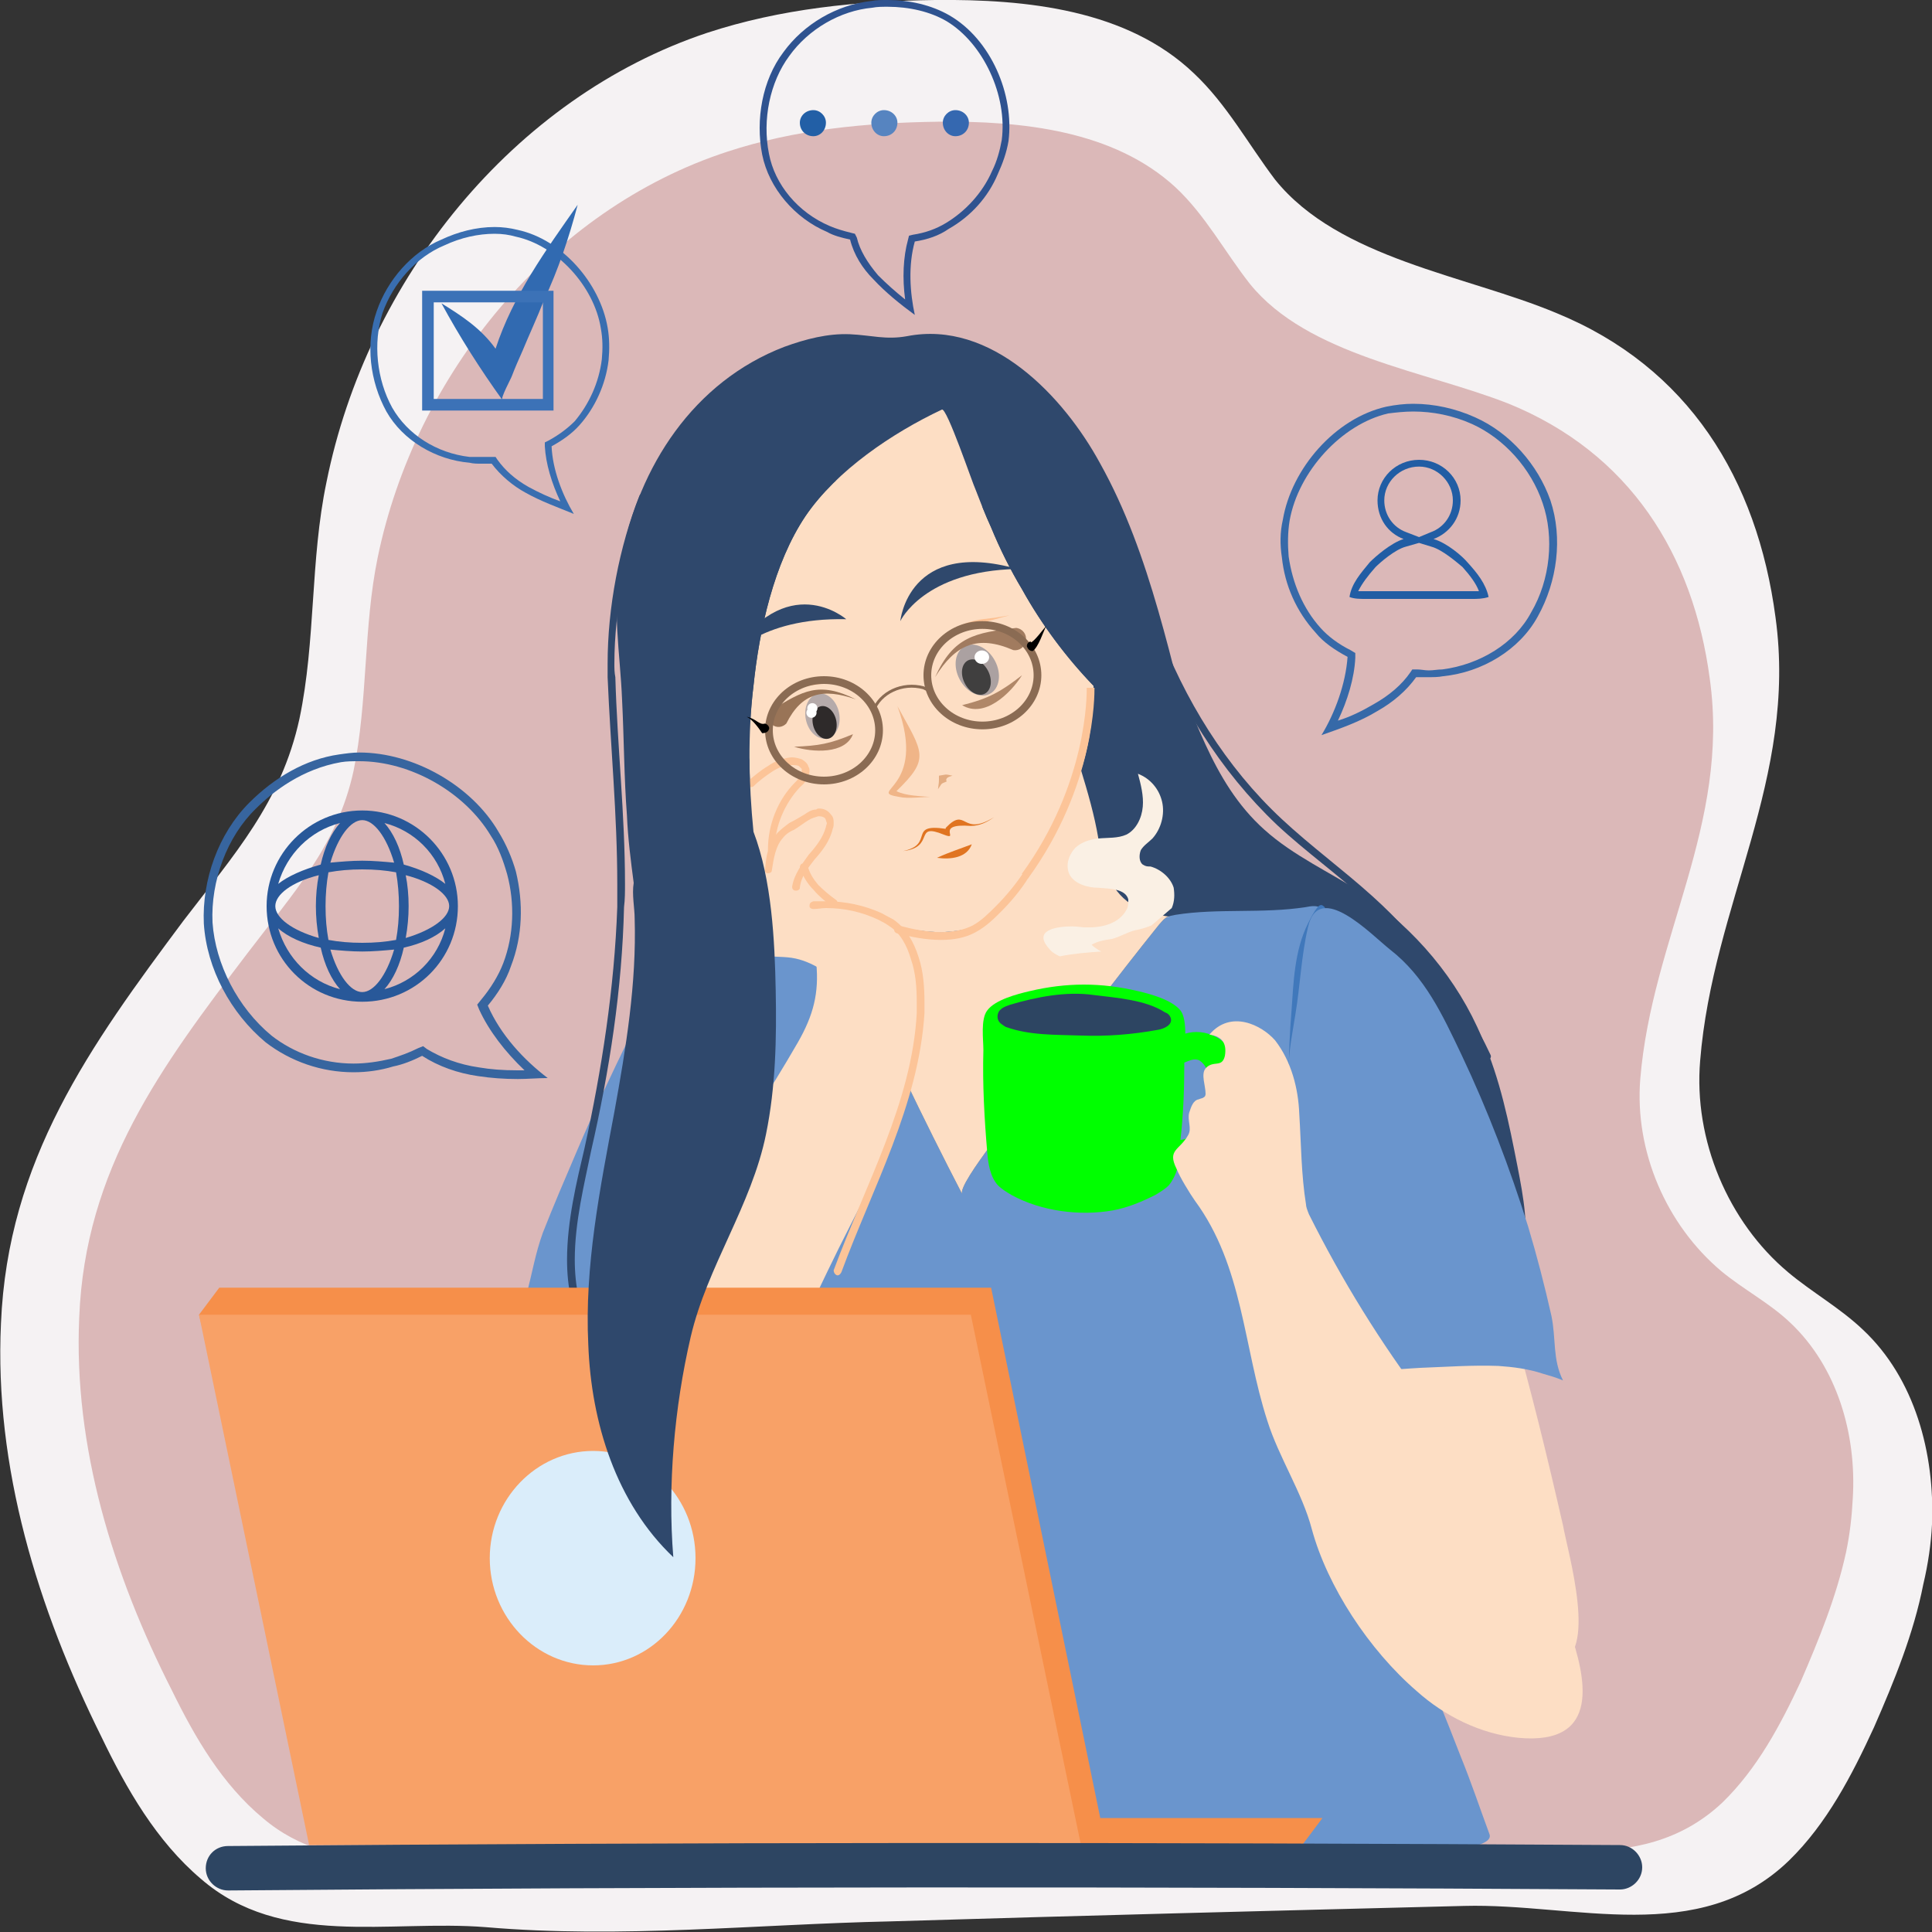 <?xml version="1.0" encoding="UTF-8"?>
<!DOCTYPE svg PUBLIC "-//W3C//DTD SVG 1.1//EN" "http://www.w3.org/Graphics/SVG/1.1/DTD/svg11.dtd">
<!-- Creator: CorelDRAW X7 -->
<svg xmlns="http://www.w3.org/2000/svg" xml:space="preserve" width="2000px" height="2000px" version="1.1" style="shape-rendering:geometricPrecision; text-rendering:geometricPrecision; image-rendering:optimizeQuality; fill-rule:evenodd; clip-rule:evenodd"
viewBox="0 0 2000 2000"
 xmlns:xlink="http://www.w3.org/1999/xlink">
 <rect x="0" y="0" width="2000" height="2000" fill="#333333" stroke="none"/>
 <defs>
  <style type="text/css">
   <![CDATA[
    .str1 {stroke:#8A6B53;stroke-width:8}
    .str0 {stroke:#FCC498;stroke-width:8}
    .str2 {stroke:#8A6B53;stroke-width:2.999}
    .fil25 {fill:none}
    .fil15 {fill:#FDDEC4}
    .fil16 {fill:#FCC498}
    .fil20 {fill:#F8A167}
    .fil19 {fill:#F68F4A}
    .fil24 {fill:#FAF0E4}
    .fil0 {fill:#F5F2F3}
    .fil21 {fill:#DAEDFA}
    .fil1 {fill:#DBB8B8}
    .fil14 {fill:#6A95CD}
    .fil8 {fill:#5684C0}
    .fil18 {fill:#4078BB}
    .fil12 {fill:#3C72B7}
    .fil10 {fill:#396EB0}
    .fil9 {fill:#3568B0}
    .fil2 {fill:#3669A8}
    .fil11 {fill:#316AB1}
    .fil4 {fill:#37659F}
    .fil7 {fill:#225FA6}
    .fil3 {fill:#215DA4}
    .fil5 {fill:#285899}
    .fil22 {fill:#2D4562}
    .fil6 {fill:#2F5390}
    .fil13 {fill:#2F486C}
    .fil39 {fill:black}
    .fil23 {fill:lime}
    .fil32 {fill:#2E2A2A}
    .fil36 {fill:#403F3F}
    .fil38 {fill:#997457}
    .fil37 {fill:#A17B5F}
    .fil34 {fill:#ABA1A1}
    .fil30 {fill:#AD8364}
    .fil35 {fill:#B08768}
    .fil31 {fill:#B5AAAA}
    .fil29 {fill:#E07421}
    .fil27 {fill:#E3AC81}
    .fil26 {fill:#F0B588}
    .fil28 {fill:#FCC092}
    .fil17 {fill:#FCC498}
    .fil33 {fill:white}
   ]]>
  </style>
 </defs>
 <g id="Layer_x0020_1">
  <path class="fil0" d="M1991 1640c-10,51 -30,100 -51,148 -23,50 -49,100 -88,138 -93,90 -222,44 -336,47 -198,5 -396,10 -594,16 -139,3 -279,18 -419,6 -100,-8 -212,22 -295,-50 -46,-39 -77,-93 -103,-147 -66,-133 -111,-279 -104,-428 7,-169 92,-287 189,-417 52,-68 101,-122 120,-209 17,-81 11,-164 28,-245 42,-209 193,-398 394,-465 76,-25 156,-33 236,-34 95,-1 199,10 268,76 34,32 56,73 84,110 66,82 198,99 291,138 137,56 208,172 227,315 23,167 -65,297 -78,459 -7,82 29,167 91,219 25,21 54,37 78,60 53,50 74,127 71,201 -1,20 -4,41 -9,62z"/>
 </g>
 <g id="Layer_x0020_3">
  <path class="fil1" d="M1911 1607c-10,46 -28,90 -47,134 -21,45 -45,90 -81,125 -86,81 -205,39 -309,42 -182,5 -364,9 -546,14 -128,3 -256,17 -384,6 -93,-8 -196,19 -272,-46 -42,-35 -70,-83 -94,-132 -61,-120 -102,-252 -96,-386 6,-154 85,-260 174,-377 47,-62 93,-111 110,-189 15,-73 10,-148 25,-221 39,-189 178,-360 362,-420 70,-23 144,-30 218,-31 87,-1 182,9 246,68 31,29 51,67 77,100 60,74 182,90 268,124 125,51 191,156 208,285 21,151 -60,268 -72,414 -6,75 27,151 84,199 23,19 50,33 71,53 49,46 69,116 65,182 -1,19 -3,37 -7,56z"/>
  <path class="fil2" d="M1463 418c-9,0 -18,1 -28,3 -53,12 -98,64 -107,117 -3,13 -3,26 -1,39 3,29 15,56 35,78 8,10 20,18 33,25 -2,28 -13,58 -27,81 20,-7 40,-14 58,-25 16,-9 30,-21 40,-35 4,0 9,0 13,0 5,0 10,0 15,-1 40,-4 79,-27 98,-62 20,-36 26,-81 13,-120 -13,-37 -42,-70 -78,-86 -20,-9 -42,-14 -64,-14zm0 8c20,0 41,4 61,13 33,15 61,46 73,82 12,35 8,79 -12,113 -17,32 -53,54 -92,59 -5,0 -9,1 -14,1 -4,0 -8,-1 -12,-1l-5 0 -2 3c-9,13 -22,24 -38,33 -12,7 -24,13 -37,17 10,-21 17,-44 18,-65l0 -5 -5 -3c-12,-6 -23,-14 -31,-23 -18,-20 -29,-46 -33,-74 -1,-12 -1,-25 1,-37 9,-51 54,-100 102,-111 8,-1 17,-2 26,-2z"/>
  <path class="fil3" d="M1469 476c-24,0 -43,19 -43,42 0,19 11,34 27,40 -13,4 -29,18 -35,24 -9,11 -19,22 -21,36 5,2 11,2 17,2 3,0 5,0 7,0 2,0 3,0 4,0 7,0 14,0 22,0 3,0 6,0 9,0 4,0 9,0 13,0 4,0 8,0 13,0 3,0 6,0 9,0 7,0 15,0 22,0 1,0 2,0 3,0 3,0 5,0 8,0 5,0 11,0 17,-2 -3,-14 -12,-25 -22,-36 -5,-6 -21,-20 -35,-24 16,-6 28,-21 28,-40 0,-23 -19,-42 -43,-42zm0 86l13 4c11,3 26,16 32,21 8,9 14,17 17,25 -2,0 -5,0 -7,0l-4 0 -4 0c-1,0 -2,0 -3,0 -8,0 -15,0 -22,0 -3,0 -6,0 -9,0 -5,0 -9,0 -13,0 -4,0 -9,0 -13,0 -3,0 -6,0 -9,0 -8,0 -15,0 -22,0 -1,0 -2,0 -4,0l-3 0 -4 0c-2,0 -5,0 -8,0 4,-8 10,-16 18,-25 5,-5 20,-18 31,-21l14 -4zm0 -79c19,0 35,16 35,35 0,15 -9,28 -23,33l-12 5 -13 -5c-14,-5 -23,-18 -23,-33 0,-19 16,-35 36,-35z"/>
  <path class="fil4" d="M372 779c-7,0 -14,1 -21,2 -35,5 -67,24 -93,50 -32,32 -49,80 -47,125 3,47 28,93 64,123 26,20 58,31 91,31 14,0 28,-2 41,-6 10,-2 20,-6 30,-11 17,11 37,18 58,21 13,2 27,3 41,3 10,0 21,-1 31,-1 -25,-19 -49,-45 -62,-75 10,-12 19,-26 24,-41 12,-31 13,-65 5,-98 -4,-14 -10,-28 -18,-41 -28,-48 -88,-82 -144,-82zm0 9l0 0c53,0 109,32 136,77 8,12 13,26 17,40 8,30 7,63 -4,92 -5,13 -13,26 -23,38l-4 5 2 5c10,22 27,44 47,63 -2,0 -5,0 -7,0 -16,0 -28,-1 -40,-3 -21,-3 -39,-10 -54,-19l-4 -3 -5 2c-10,5 -19,8 -28,11 -13,3 -26,5 -39,5 -32,0 -62,-11 -85,-29 -35,-29 -58,-74 -61,-117 -2,-43 15,-89 45,-118 18,-18 48,-41 88,-48 6,-1 12,-1 19,-1z"/>
  <path class="fil5" d="M398 1024c9,-10 16,-25 20,-43 18,-4 33,-11 43,-20 -8,31 -32,55 -63,63zm-110 -63c10,9 26,16 44,20 4,18 11,33 20,43 -31,-8 -55,-32 -64,-63zm64 -109c-9,10 -16,25 -20,43 -18,5 -34,12 -44,20 9,-31 33,-55 64,-63zm109 63c-10,-8 -25,-15 -43,-20 -4,-18 -11,-33 -20,-43 31,8 55,32 63,63zm-41 -9c27,7 45,20 45,32 0,12 -18,25 -45,33 2,-11 3,-22 3,-33 0,-11 -1,-22 -3,-32zm-45 -57c12,0 25,17 33,44 -11,-1 -22,-2 -33,-2 -11,0 -22,1 -33,2 8,-27 21,-44 33,-44zm-45 122c-28,-8 -45,-21 -45,-33 0,-12 17,-25 45,-32 -2,10 -3,21 -3,32 0,11 1,22 3,33zm45 5c-13,0 -24,-1 -35,-3 -2,-11 -3,-22 -3,-35 0,-12 1,-24 3,-35 11,-2 22,-3 35,-3 13,0 24,1 35,3 2,11 3,23 3,35 0,13 -1,24 -3,35 -11,2 -22,3 -35,3zm0 51c-12,0 -25,-17 -33,-44 11,1 22,2 33,2 11,0 22,-1 33,-2 -8,27 -21,44 -33,44zm0 -188c-55,0 -99,45 -99,99 0,55 44,99 99,99 55,0 99,-44 99,-99 0,-54 -44,-99 -99,-99z"/>
  <path class="fil6" d="M919 0c-6,0 -12,0 -17,1 -36,4 -70,24 -91,53 -22,29 -29,70 -22,106 7,35 34,66 67,80 7,4 15,6 24,8 4,16 13,30 24,41 13,14 28,26 43,37 -5,-23 -7,-51 0,-76 13,-2 25,-6 35,-13 23,-13 41,-33 51,-57 5,-11 9,-22 11,-34 6,-48 -18,-105 -61,-130 -19,-11 -42,-16 -64,-16zm0 7l0 0c22,0 44,5 61,15 38,23 63,77 57,123 -2,11 -5,22 -10,32 -10,23 -28,42 -48,54 -10,6 -21,10 -34,12l-4 1 -1 4c-5,18 -6,40 -3,62 -10,-8 -19,-16 -28,-25 -11,-13 -19,-26 -22,-39l-2 -4 -4 -1c-8,-2 -15,-4 -22,-7 -33,-14 -57,-43 -63,-75 -7,-35 1,-74 21,-101 20,-28 53,-47 86,-50 5,-1 10,-1 16,-1z"/>
  <path class="fil7" d="M855 127c0,8 -6,14 -13,14 -8,0 -14,-6 -14,-14 0,-7 6,-13 14,-13 7,0 13,6 13,13z"/>
  <path class="fil8" d="M929 127c0,8 -6,14 -14,14 -7,0 -13,-6 -13,-14 0,-7 6,-13 13,-13 8,0 14,6 14,13z"/>
  <path class="fil9" d="M1003 127c0,8 -6,14 -14,14 -7,0 -13,-6 -13,-14 0,-7 6,-13 13,-13 8,0 14,6 14,13z"/>
  <path class="fil10" d="M512 235c-19,0 -38,5 -55,13 -31,13 -56,42 -67,74 -12,34 -7,73 10,104 17,30 51,50 86,53 4,1 8,1 12,1 4,0 8,0 11,0 9,12 22,23 35,30 16,9 33,15 50,22 -12,-20 -22,-46 -23,-70 11,-6 21,-13 29,-22 16,-18 27,-42 30,-67 1,-11 1,-23 -1,-34 -8,-46 -47,-91 -93,-101 -8,-2 -16,-3 -24,-3zm0 7l0 0c8,0 15,1 22,3 42,9 81,51 88,95 2,11 2,21 1,32 -3,24 -13,46 -28,64 -7,7 -16,14 -27,20l-4 2 0 4c1,18 7,38 16,57 -11,-4 -22,-9 -33,-15 -14,-8 -24,-17 -32,-28l-2 -3 -4 0c-4,0 -7,0 -11,0 -4,0 -8,0 -12,0 -34,-4 -64,-23 -80,-51 -16,-29 -20,-67 -10,-98 11,-31 35,-58 64,-70 17,-8 35,-12 52,-12z"/>
  <path class="fil11" d="M520 414c-23,-32 -44,-65 -63,-100 21,13 41,26 56,47 18,-55 52,-102 85,-149 -9,34 -20,67 -35,99 -7,18 -15,35 -22,52 -4,9 -8,18 -11,26 -1,3 -12,23 -10,25z"/>
  <path class="fil12" d="M449 413l113 0 0 -100 -113 0 0 100zm124 12l-136 0 0 -124 136 0 0 124z"/>
  <path class="fil13" d="M1205 670c-14,-29 -17,-53 -44,-72 -32,-22 -69,-43 -105,-58 -83,-37 -177,-55 -266,-33 -37,9 -96,20 -121,51 -42,54 -15,153 -7,215 13,110 28,218 31,330 3,86 8,174 35,256 13,41 32,80 58,114 14,19 72,93 99,86 9,-2 8,-17 17,-21 17,-8 59,-1 79,-3 54,-5 108,-18 160,-33 74,-20 146,-46 216,-75 32,-14 43,-17 76,-14 29,3 59,-4 84,-20 31,-20 54,-53 60,-90 6,-32 0,-64 -6,-95 -9,-46 -18,-91 -37,-134 -25,-60 -69,-112 -123,-149 -34,-22 -72,-39 -102,-66 -56,-50 -73,-124 -104,-189z"/>
  <path class="fil14" d="M1512 1818c11,27 20,54 30,81 7,22 -127,21 -138,20 -52,-6 -100,-13 -152,-3 -32,6 -62,20 -94,23 -50,4 -103,0 -154,1 -36,0 -150,11 -178,-15 -22,-20 4,-92 3,-120 -3,-86 -20,-171 -52,-251 -19,-47 -52,-77 -56,-129 -4,-56 9,-111 21,-164 12,-52 15,-106 25,-157 2,-11 4,-22 7,-33 7,-25 5,-36 27,-50 6,-4 77,-31 78,-30 36,82 75,164 117,245 -5,-11 64,-94 73,-106 42,-59 86,-117 131,-173 2,-2 4,-5 7,-7 3,-2 6,-2 10,-3 44,-7 90,-1 135,-8 5,-1 11,-2 16,1 12,5 -4,36 -4,47 0,21 -4,42 -6,63 -3,26 -9,53 -9,80 -1,67 2,133 8,200 17,178 93,327 155,488z"/>
  <path class="fil15" d="M996 1236c-5,-11 64,-94 73,-106 42,-59 86,-117 131,-173 2,-2 4,-5 7,-7 1,-1 3,-1 4,-1 -14,-2 -28,-6 -40,-13 -23,-15 -31,-43 -34,-68 -4,-24 -11,-48 -18,-71 -15,47 -43,94 -72,131 -10,12 -21,24 -35,30 -11,5 -24,6 -36,7 -19,0 -36,-3 -53,-7 -3,5 -6,9 -10,13 -10,11 -21,19 -32,26 36,80 74,160 115,239z"/>
  <path class="fil14" d="M800 1086c-7,18 -16,35 -25,53 -32,65 -64,131 -89,199 -15,40 -39,77 -55,117 -9,21 -17,42 -25,63 -6,18 -20,38 -19,57 -13,-13 -22,-26 -32,-42 -9,-16 -32,-29 -37,-45 -1,-3 -1,-6 -1,-9 6,-47 15,-94 28,-139 6,-22 9,-42 17,-64 11,-28 23,-56 35,-84 17,-40 36,-80 55,-119 15,-30 31,-73 63,-88 17,-9 37,-7 55,-5 35,4 70,8 104,13 -13,-2 -39,27 -47,36 -16,15 -19,37 -27,57z"/>
  <path class="fil15" d="M1160 570c15,21 23,64 12,87 -7,17 -31,51 -48,41 -6,-4 -10,-12 -13,-19 -13,-38 -21,-122 23,-124 10,-1 19,6 26,15z"/>
  <path class="fil15" d="M931 959c-5,-4 -10,-6 -16,-8 -16,-6 -33,-11 -50,-17 -17,-6 -23,-15 -32,-31 -1,-1 -2,-2 -2,-4 0,-1 1,-2 2,-4 8,-11 18,-20 25,-33 2,-4 4,-9 4,-14 0,-5 -3,-10 -7,-12 -7,-3 -14,3 -20,8 -6,5 -11,11 -18,16 -4,3 -10,5 -14,9 -1,1 -1,2 -1,4 -2,5 -3,10 -4,15 -1,-15 1,-31 7,-44 3,-7 9,-13 13,-20 5,-8 23,-35 5,-39 -1,-1 -3,0 -5,0 -11,2 -24,12 -33,19 -5,4 -11,10 -16,15 -4,4 -11,10 -14,15 10,-18 18,-37 23,-57 2,-7 4,-13 4,-20 0,-8 -6,-18 -16,-14 -4,2 -7,6 -9,10 -7,16 -16,31 -26,45 -10,14 -28,25 -34,42 -5,18 2,36 11,51 17,27 35,54 55,78 6,7 11,14 19,17 10,5 22,4 33,5 24,2 39,16 58,26 21,12 44,2 58,-16 9,-11 13,-28 4,-39 -1,-1 -3,-2 -4,-3z"/>
  <path class="fil15" d="M955 1053c-2,75 -44,155 -74,214 -34,66 -63,134 -98,199 -8,15 -15,31 -23,47 -19,35 -39,70 -62,104 -26,37 -57,77 -99,98 -47,23 -82,9 -89,-43 -15,-108 23,-222 98,-300 83,-86 158,-189 218,-293 16,-28 22,-51 19,-82 -2,-15 -7,-15 11,-23 11,-6 26,-14 37,-8 17,7 25,5 36,-9 20,29 27,62 26,96z"/>
  <path class="fil15" d="M1058 610c-12,-20 -23,-42 -32,-64 -6,-13 -11,-26 -16,-39 -3,-6 -30,-86 -35,-83 -51,24 -109,63 -141,110 -33,49 -48,118 -54,176 -6,48 -5,95 -1,143 7,10 14,20 22,29 19,22 43,51 71,60 15,5 29,10 44,14 19,5 39,9 60,9 12,-1 25,-2 36,-7 14,-6 25,-18 35,-30 35,-43 68,-103 79,-157 4,-20 6,-41 6,-61 -29,-30 -54,-64 -74,-100z"/>
  <path class="fil16" d="M1423 1419c37,59 66,123 87,189 1,2 3,3 5,3 2,-1 3,-3 2,-5 -21,-67 -50,-132 -88,-191 -1,-2 -3,-3 -5,-1 -2,1 -2,3 -1,5z"/>
  <path class="fil16" d="M871 1317c32,-87 80,-173 86,-268 0,-4 0,-7 0,-12 0,-14 -1,-31 -6,-46 -5,-16 -13,-30 -26,-39 -4,-2 -9,-5 -13,-7 -18,-8 -37,-12 -57,-12 -4,0 -9,0 -13,0 -3,1 -4,2 -4,5 0,2 2,3 4,3 5,0 9,-1 13,-1 19,0 37,4 54,12 4,2 8,4 12,7 11,7 18,20 22,34 5,14 6,30 6,44 0,4 0,8 0,12 -5,92 -53,177 -86,266 0,2 1,4 3,5 2,1 4,-1 5,-3z"/>
  <path class="fil16" d="M866 932c-7,-5 -13,-10 -19,-16 -5,-6 -9,-12 -11,-20 -1,-2 -3,-3 -5,-2 -2,0 -3,2 -3,4 3,9 8,17 14,23 6,7 12,12 19,17 2,1 4,1 5,-1 2,-1 1,-4 0,-5z"/>
  <path class="fil16" d="M828 919c1,-11 8,-20 15,-29 8,-9 16,-19 19,-32 1,-2 1,-4 1,-6 0,-3 0,-6 -3,-9 -3,-4 -7,-6 -12,-6 -1,0 -2,0 -3,1 -5,0 -9,3 -12,5 -5,3 -10,6 -16,9 -4,3 -8,6 -12,10 -10,11 -12,25 -13,38 -1,2 1,4 3,4 2,0 4,-1 4,-3 2,-13 4,-25 11,-33 3,-4 7,-7 12,-9 5,-3 10,-7 15,-10 3,-2 7,-3 10,-4l1 0c3,0 5,1 6,2 1,1 1,3 2,5 0,1 -1,3 -1,4 -3,11 -10,20 -18,29 -7,10 -15,20 -17,33 0,2 1,4 4,4 2,0 4,-1 4,-3z"/>
  <path class="fil16" d="M802 880l0 -1c0,-23 10,-47 26,-64 2,-2 5,-4 6,-7 2,-3 4,-6 4,-10 0,-1 0,-3 -1,-4 -1,-4 -4,-6 -7,-8 -3,-1 -7,-2 -10,-2l-1 0c-9,1 -17,4 -24,9 -7,4 -14,10 -20,15 -1,2 -1,4 0,6 1,1 4,1 5,0 6,-6 13,-11 19,-15 6,-4 13,-7 20,-7l1 0c2,0 5,0 7,1 1,1 2,2 3,3l0 2c0,1 0,3 -2,5 -1,3 -3,5 -5,7 -18,18 -28,44 -28,69l0 1c0,2 1,4 3,4 3,0 4,-2 4,-4z"/>
  <path class="fil17" d="M928 966c15,4 31,7 46,7 13,0 25,-2 36,-8 11,-6 19,-14 26,-21 11,-11 21,-23 29,-36 1,-2 1,-4 -1,-5 -2,-2 -4,-1 -5,1 -8,12 -18,24 -28,34 -8,8 -15,15 -24,20 -10,5 -21,7 -33,7 -14,0 -29,-3 -44,-7 -2,0 -4,1 -4,3 -1,2 0,4 2,5z"/>
  <path class="fil18" d="M1364 939c-4,5 -7,11 -10,17 -14,28 -15,61 -17,90 -2,24 -3,48 -3,71 0,10 1,20 1,29 2,67 11,134 26,199 1,2 3,3 5,2 2,0 3,-2 3,-4 -16,-65 -24,-131 -26,-197 -1,-9 -1,-19 -1,-29 0,-23 1,-47 3,-70 2,-30 3,-61 16,-88 2,-5 6,-11 10,-16 1,-2 1,-4 -1,-5 -2,-2 -4,-1 -6,1z"/>
  <path class="fil13" d="M662 513c-21,53 -33,116 -33,174 0,5 0,10 0,14 3,72 10,143 10,214 0,8 0,16 0,24 -3,84 -16,168 -34,250 -8,34 -18,75 -18,115 0,28 5,55 20,79 1,2 3,2 5,1 2,-1 3,-3 1,-5 -13,-22 -18,-48 -18,-75 0,-39 10,-79 17,-113 19,-83 32,-167 34,-252 1,-8 1,-16 1,-24 0,-72 -8,-143 -10,-214 -1,-5 -1,-9 -1,-14 0,-57 13,-120 33,-171 1,-2 0,-4 -2,-5 -2,-1 -4,0 -5,2z"/>
  <path class="fil13" d="M1191 651c28,76 72,147 131,203 30,28 64,52 94,80 50,45 91,100 120,161 1,2 3,3 5,2 2,-1 3,-3 2,-5 -29,-62 -71,-118 -122,-164 -31,-28 -64,-52 -94,-80 -58,-54 -101,-124 -129,-199 0,-2 -2,-3 -4,-3 -2,1 -4,3 -3,5z"/>
  <polygon class="fil19" points="1369,1882 849,1882 849,1910 1348,1910 "/>
  <polygon class="fil19" points="1139,1882 1119,1910 340,1882 206,1361 227,1333 1026,1333 "/>
  <polygon class="fil20" points="1119,1910 320,1910 206,1361 1005,1361 "/>
  <path class="fil21" d="M720 1613c0,61 -47,111 -106,111 -59,0 -107,-50 -107,-111 0,-61 48,-111 107,-111 59,0 106,50 106,111z"/>
  <path class="fil22" d="M236 1957c-12,0 -23,-10 -23,-23 0,-13 10,-23 23,-23 471,-4 956,-4 1441,-1 13,0 23,11 23,23 0,13 -11,23 -23,23 -485,-3 -970,-3 -1440,1l-1 0z"/>
  <path class="fil15" d="M1470 1595c-41,-60 -54,-132 -54,-204 1,-47 28,-69 75,-63 13,2 23,8 34,11 10,3 23,1 31,9 5,6 7,14 9,21 20,70 37,140 53,210 5,28 37,136 -6,142 -14,3 -28,-7 -40,-17 -36,-30 -68,-64 -96,-101 -2,-3 -4,-6 -6,-8z"/>
  <path class="fil14" d="M1551 1414c-27,-1 -54,1 -81,2 -24,1 -84,10 -97,-17 -9,-19 -8,-48 -11,-69 -4,-25 -8,-49 -12,-74 -8,-50 -15,-99 -16,-149 0,-19 4,-38 7,-57 5,-30 6,-60 13,-90 11,-50 66,8 85,23 36,28 54,67 74,109 27,57 50,117 69,178 9,30 17,61 24,92 5,24 1,45 12,67 -7,-3 -14,-5 -21,-7 -15,-5 -31,-7 -46,-8z"/>
  <path class="fil23" d="M1251 1151c-3,11 -11,21 -22,27 -2,1 -5,2 -7,2 3,-26 4,-53 4,-80 5,-2 11,-5 16,-2 6,4 9,12 11,18 2,12 2,24 -2,35zm34 -41c-4,-15 -13,-30 -27,-37 -10,-5 -21,-6 -31,-3 0,-9 -1,-19 -5,-24 -9,-11 -31,-17 -44,-20 -38,-9 -74,-9 -112,0 -13,3 -36,9 -44,20 -7,9 -4,30 -4,41 -1,35 1,71 4,106 1,12 3,25 11,34 4,4 9,7 14,10 31,17 71,22 105,16 16,-3 30,-9 44,-16 5,-3 10,-6 14,-10 4,-5 7,-11 9,-18l0 0c16,3 32,-6 43,-17 9,-10 15,-22 19,-36 5,-15 7,-31 4,-46z"/>
  <path class="fil22" d="M1037 1044c3,-2 6,-3 9,-4 27,-8 58,-14 86,-10 24,3 54,5 74,18 3,1 5,3 6,6 2,7 -7,11 -13,12 -27,5 -54,7 -80,6 -27,-1 -53,0 -78,-9 -3,-2 -7,-4 -8,-8 -1,-3 0,-8 3,-10l1 -1z"/>
  <path class="fil24" d="M1097 990c-4,-2 -8,-4 -11,-8 -17,-19 7,-23 24,-23 5,0 10,1 13,1 1,0 3,0 5,0 15,0 31,-5 38,-18 2,-3 2,-7 2,-11 -3,-11 -19,-11 -31,-12 -11,0 -25,-4 -30,-14 -4,-9 -1,-19 5,-26 6,-7 16,-10 25,-11 10,-1 20,0 29,-4 10,-5 16,-17 17,-29 1,-11 -2,-23 -5,-34 13,5 22,16 25,29 3,13 -1,28 -10,38 -4,4 -9,7 -12,12 -2,5 -2,12 2,15 3,2 5,2 8,2 11,3 21,12 24,22 1,7 1,14 -2,21 -7,6 -14,12 -21,18 -5,2 -11,4 -17,5 -8,2 -16,7 -24,9 -7,1 -14,2 -21,6 2,2 6,5 10,7 -14,1 -28,2 -43,5z"/>
  <path class="fil15" d="M1625 1688c-14,-37 -32,-73 -54,-108 -28,-44 -63,-85 -95,-128 -47,-62 -87,-127 -121,-195 -2,-5 -3,-8 -3,-10 -5,-31 -5,-62 -7,-94 -1,-26 -8,-54 -25,-76 -14,-16 -46,-32 -68,-6 14,2 18,10 16,22 -3,13 -12,4 -20,13 -5,6 0,18 0,26 0,1 0,3 -2,4 -1,1 -3,1 -5,2 -6,1 -8,8 -10,14 -2,8 3,16 -1,23 -9,16 -22,15 -12,35 3,8 14,26 19,33 50,68 50,151 75,228 12,38 36,74 46,112 16,59 59,125 109,168 28,25 65,44 105,48 87,8 69,-64 53,-111z"/>
  <path class="fil25 str0" d="M1129 712c0,7 1,100 -68,195"/>
  <g id="_2159422516128">
   <path class="fil26" d="M929 731c27,49 34,54 -1,88 10,5 25,5 35,6 -9,0 -23,2 -32,0 -36,-6 30,-7 -2,-94z"/>
  </g>
  <path class="fil25" d="M929 731c0,3 11,20 17,42 5,20 -23,46 -22,46 7,7 29,6 39,6"/>
  <g id="_2159422514752">
   <path class="fil27" d="M986 803c-3,1 -8,2 -6,6 -7,3 -4,1 -9,8 1,-9 1,-5 1,-14 7,-1 6,-2 14,0z"/>
  </g>
  <path class="fil25" d="M986 803c-11,0 -11,4 -15,14"/>
  <path class="fil13" d="M932 643c0,0 8,-86 121,-54 -97,2 -121,54 -121,54z"/>
  <path class="fil13" d="M754 682c0,0 31,-43 122,-41 0,0 -62,-54 -122,41z"/>
  <g id="_2159422513376">
   <path class="fil28" d="M964 682c-3,-24 35,-39 53,-41 25,-3 2,0 28,-4 -18,5 -81,19 -81,45z"/>
  </g>
  <path class="fil25" d="M964 682c-2,-9 16,-26 25,-30 20,-11 36,-9 56,-15"/>
  <g id="_2159422513664">
   <path class="fil28" d="M887 711c-25,-8 -55,-1 -79,6 30,-15 46,-23 79,-6z"/>
  </g>
  <path class="fil25" d="M887 711c-14,-7 -45,-8 -61,-1 0,0 -17,7 -18,7"/>
  <path class="fil13" d="M1139 480c-38,-70 -113,-149 -200,-132 -22,4 -37,-1 -59,-2 -23,-1 -46,5 -68,13 -94,36 -151,124 -169,220 -10,51 -1,96 1,146 2,40 2,80 5,119 1,24 4,47 7,70 -2,12 1,26 1,37 2,67 -9,134 -21,200 -15,80 -31,160 -27,241 3,81 29,164 88,220 -6,-74 1,-155 18,-228 17,-73 63,-136 78,-210 10,-49 11,-99 10,-149 -1,-51 -4,-114 -23,-164 -5,-50 -6,-101 0,-151 6,-58 21,-127 54,-176 32,-47 90,-86 141,-110 5,-3 32,77 35,83 5,13 10,26 16,39 9,22 20,44 32,64 21,38 48,73 78,104 31,31 67,57 105,77 -29,-104 -49,-216 -102,-311z"/>
  <g id="_2159422511168">
   <path class="fil29" d="M935 881c33,-7 4,-29 44,-23 0,0 0,0 0,0 0,0 0,0 0,0l0 0 0 0 0 -1 0 0c22,-23 16,10 50,-11 -7,5 -15,9 -24,9 -39,-3 -10,16 -28,9 -32,-13 -8,13 -42,17zm44 -23c0,0 0,0 0,0l0 -1 0 0c0,0 0,1 0,1z"/>
  </g>
  <path class="fil25" d="M935 881c25,-2 16,-33 41,-21 12,6 0,-16 26,-7 8,2 21,-2 27,-7"/>
  <g id="_2159422511648">
   <path class="fil30" d="M822 773c26,-1 37,-3 61,-13 -8,21 -42,19 -61,13z"/>
  </g>
  <path class="fil25" d="M822 773c23,5 36,1 56,-10 1,0 4,-3 5,-3"/>
  <ellipse class="fil31" transform="matrix(0.86 -0.17 0.171 0.856 851.386 741.296)" rx="20" ry="27"/>
  <ellipse class="fil32" transform="matrix(1.488 -0.343 0.23 0.987 853.613 747.909)" rx="8" ry="17"/>
  <circle class="fil33" transform="matrix(0.854 -0.197 0.198 0.85 840.032 737.848)" r="6"/>
  <ellipse class="fil34" transform="matrix(-0.913 0.481 0.483 0.909 1011.69 693.658)" rx="20" ry="27"/>
  <g id="_2159422510176">
   <path class="fil35" d="M1058 699c-22,17 -34,24 -62,31 23,14 50,-12 62,-31z"/>
  </g>
  <path class="fil25" d="M1058 699c-15,20 -29,27 -55,32 -1,0 -5,0 -7,-1"/>
  <ellipse class="fil36" transform="matrix(-1.536 0.748 0.501 1.018 1010.76 700.88)" rx="8" ry="17"/>
  <circle class="fil33" transform="matrix(-1.131 0.51 0.554 1.041 1016.39 680.305)" r="6"/>
  <circle class="fil33" transform="matrix(0.854 -0.197 0.198 0.85 840.963 733.138)" r="6"/>
  <g id="_2159422505600">
   <path class="fil37" d="M1052 650c-43,5 -65,9 -84,51 21,-34 44,-44 81,-28 6,1 12,-3 13,-10 1,-6 -3,-12 -10,-13z"/>
  </g>
  <path class="fil25" d="M1050 661c-26,-4 -42,-7 -60,14 -8,9 -17,12 -22,26"/>
  <g id="_2159422504960">
   <path class="fil38" d="M799 735c32,-20 49,-30 87,-11 -34,-12 -56,-7 -72,25 -4,4 -10,5 -15,1 -4,-4 -4,-10 0,-15z"/>
  </g>
  <path class="fil25" d="M806 742c16,-18 25,-28 50,-24 10,1 18,-1 30,6"/>
  <ellipse class="fil25 str1" cx="853" cy="756" rx="57" ry="52"/>
  <ellipse class="fil25 str1" cx="1017" cy="699" rx="57" ry="52"/>
  <path class="fil25 str2" d="M962 715c-2,-1 -4,-2 -6,-3 -22,-6 -45,5 -52,24"/>
  <g id="_2159422503424">
   <path class="fil39" d="M1068 664c-1,0 -1,0 -1,1l0 0c3,0 14,-15 16,-17 -3,6 -8,22 -14,26 -3,0 -5,-2 -6,-5 0,-3 2,-5 5,-5z"/>
  </g>
  <path class="fil25" d="M1069 669c2,-1 12,-18 14,-21"/>
  <g id="_2159422502720">
   <path class="fil39" d="M789 759c-4,-6 -10,-14 -16,-17 10,2 13,9 19,7 3,1 5,4 4,6 -1,3 -4,4 -7,4z"/>
  </g>
  <path class="fil25" d="M791 754c-7,-3 -11,-11 -18,-12"/>
  <g id="_2159422501408">
   <path class="fil29" d="M970 888c13,-6 23,-9 36,-14 -5,14 -22,16 -36,14z"/>
  </g>
  <path class="fil25" d="M970 888c8,0 31,-7 36,-14"/>
 </g>
</svg>
